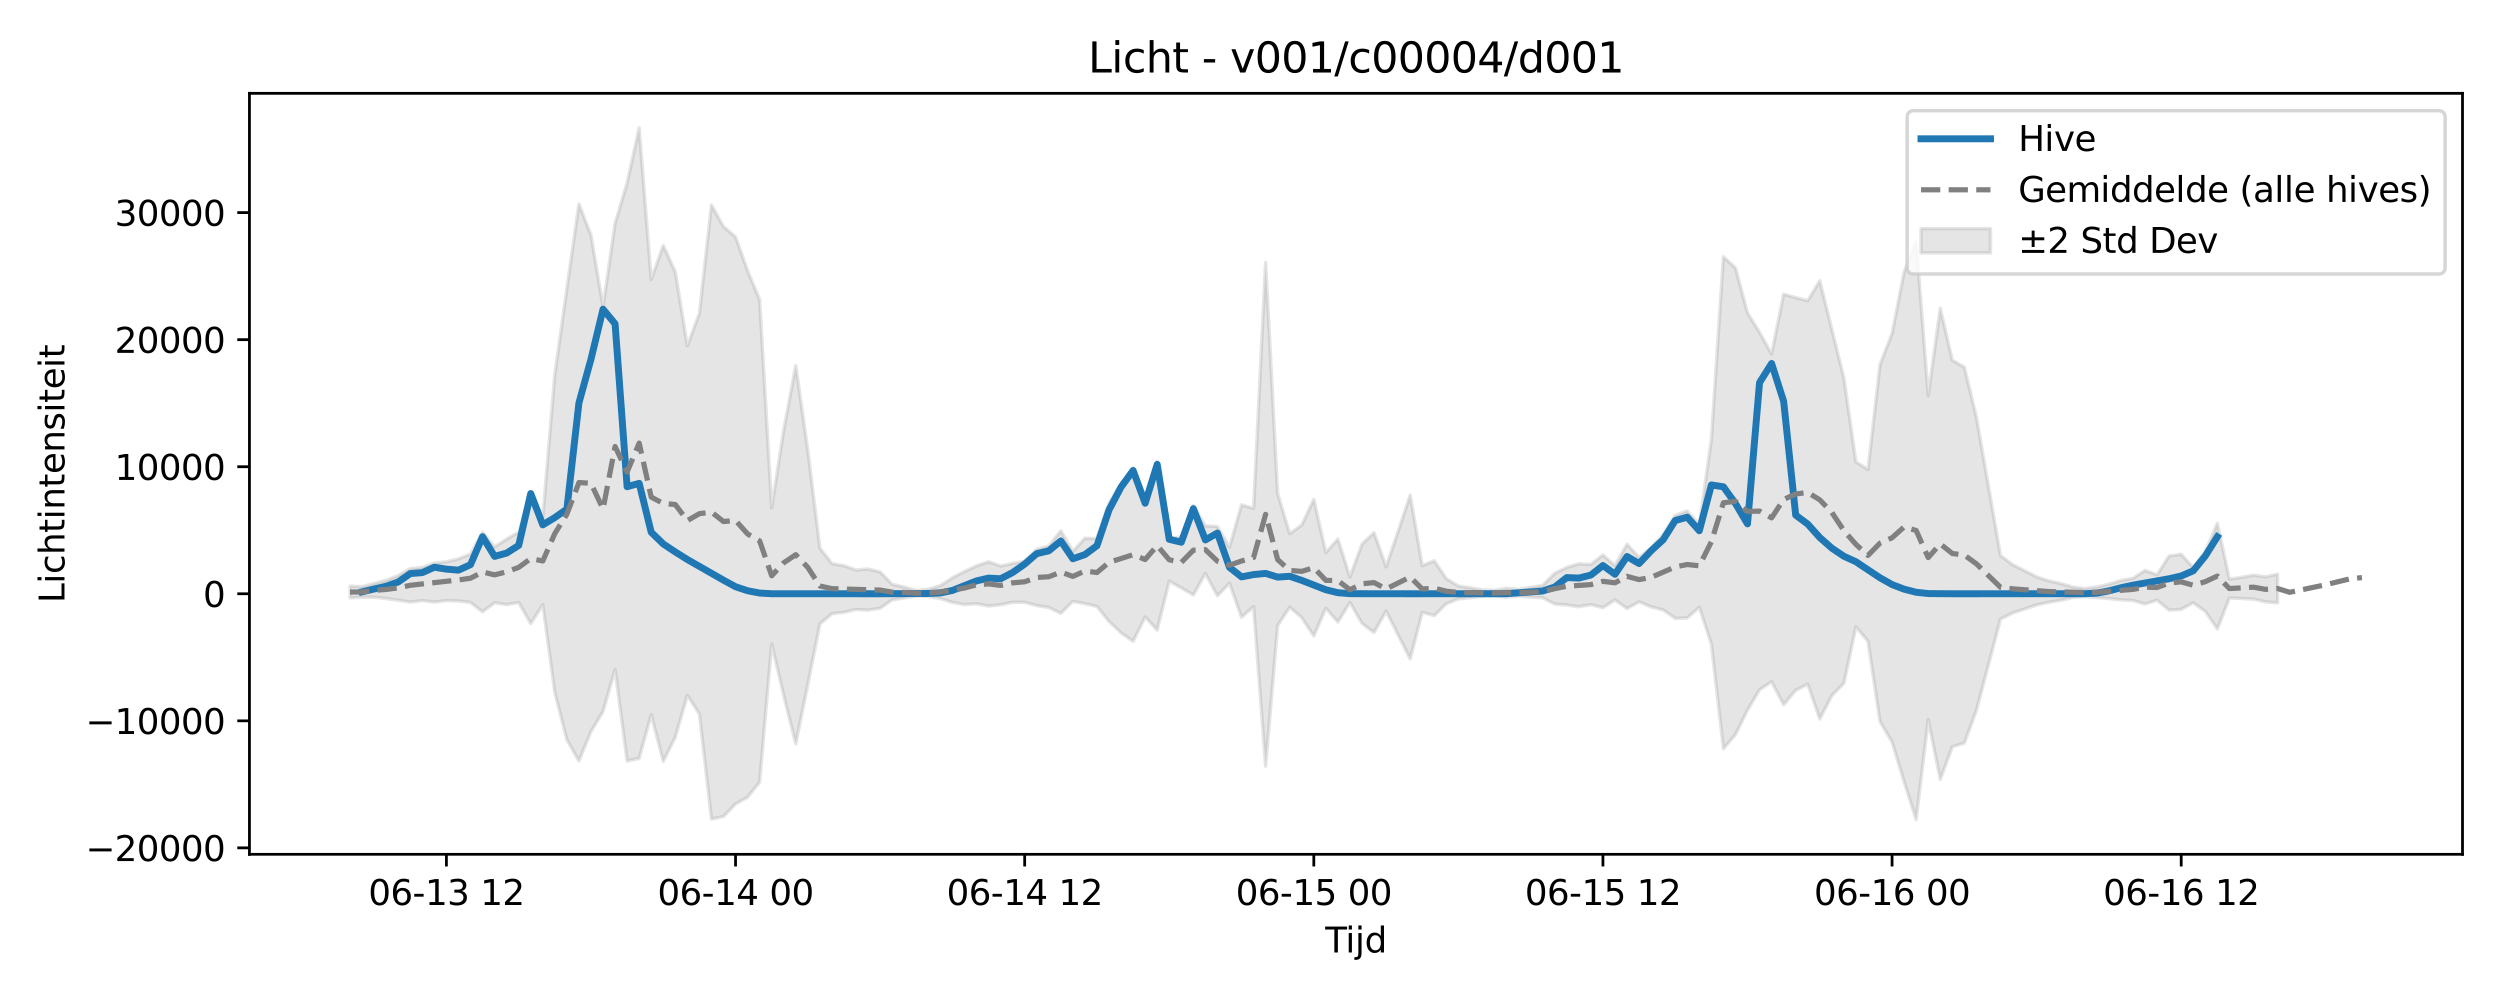 <?xml version="1.0" encoding="utf-8" standalone="no"?>
<!DOCTYPE svg PUBLIC "-//W3C//DTD SVG 1.1//EN"
  "http://www.w3.org/Graphics/SVG/1.1/DTD/svg11.dtd">
<svg xmlns:xlink="http://www.w3.org/1999/xlink" width="720pt" height="288pt" viewBox="0 0 720 288" xmlns="http://www.w3.org/2000/svg" version="1.1">
 <defs>
  <style type="text/css">*{stroke-linejoin: round; stroke-linecap: butt}</style>
 </defs>
 <g id="figure_1">
  <g id="patch_1">
   <path d="M 0 288 
L 720 288 
L 720 0 
L 0 0 
z
" style="fill: #ffffff"/>
  </g>
  <g id="axes_1">
   <g id="patch_2">
    <path d="M 71.84 246.04 
L 709.2 246.04 
L 709.2 26.88 
L 71.84 26.88 
z
" style="fill: #ffffff"/>
   </g>
   <g id="FillBetweenPolyCollection_1">
    <defs>
     <path id="m5f0bbe1b9e" d="M 100.811 -119.184 
L 100.811 -115.795 
L 104.28 -116.001 
L 107.75 -116.004 
L 111.22 -115.608 
L 114.689 -115.15 
L 118.159 -114.607 
L 121.628 -115.034 
L 125.098 -114.586 
L 128.567 -115.025 
L 132.037 -114.914 
L 135.507 -114.485 
L 138.976 -111.802 
L 142.446 -114.393 
L 145.915 -113.871 
L 149.385 -114.471 
L 152.854 -108.402 
L 156.324 -113.844 
L 159.794 -88.526 
L 163.263 -74.927 
L 166.733 -68.831 
L 170.202 -77.322 
L 173.672 -83.095 
L 177.141 -95.159 
L 180.611 -68.815 
L 184.081 -69.615 
L 187.55 -82.157 
L 191.02 -68.717 
L 194.489 -75.696 
L 197.959 -87.739 
L 201.428 -82.357 
L 204.898 -52.114 
L 208.368 -52.85 
L 211.837 -56.476 
L 215.307 -58.406 
L 218.776 -62.764 
L 222.246 -102.553 
L 225.715 -87.657 
L 229.185 -73.811 
L 232.655 -90.868 
L 236.124 -108.293 
L 239.594 -111.249 
L 243.063 -111.657 
L 246.533 -112.465 
L 250.002 -112.277 
L 253.472 -112.837 
L 256.942 -115.204 
L 260.411 -115.826 
L 263.881 -116.408 
L 267.35 -116.193 
L 270.82 -115.619 
L 274.289 -114.51 
L 277.759 -113.882 
L 281.229 -114.115 
L 284.698 -113.449 
L 288.168 -113.812 
L 291.637 -114.546 
L 295.107 -114.527 
L 298.576 -113.594 
L 302.046 -113.034 
L 305.516 -111.357 
L 308.985 -114.795 
L 312.455 -114.133 
L 315.924 -113.36 
L 319.394 -109.018 
L 322.863 -105.74 
L 326.333 -103.287 
L 329.803 -110.305 
L 333.272 -106.567 
L 336.742 -120.597 
L 340.211 -118.691 
L 343.681 -116.632 
L 347.15 -122.823 
L 350.62 -116.417 
L 354.09 -120.019 
L 357.559 -110.26 
L 361.029 -113.27 
L 364.498 -67.323 
L 367.968 -107.828 
L 371.437 -113.127 
L 374.907 -110.115 
L 378.377 -104.866 
L 381.846 -112.834 
L 385.316 -108.847 
L 388.785 -114.494 
L 392.255 -108.473 
L 395.724 -105.835 
L 399.194 -112.025 
L 402.663 -105.126 
L 406.133 -98.221 
L 409.603 -111.646 
L 413.072 -110.712 
L 416.542 -114.119 
L 420.011 -115.518 
L 423.481 -115.862 
L 426.95 -116.3 
L 430.42 -116.429 
L 433.89 -116.037 
L 437.359 -116.308 
L 440.829 -116.024 
L 444.298 -115.837 
L 447.768 -114.032 
L 451.237 -113.764 
L 454.707 -113.264 
L 458.177 -113.837 
L 461.646 -112.989 
L 465.116 -115.201 
L 468.585 -112.732 
L 472.055 -114.671 
L 475.524 -113.214 
L 478.994 -112.343 
L 482.464 -109.905 
L 485.933 -110.032 
L 489.403 -113.126 
L 492.872 -102.522 
L 496.342 -72.358 
L 499.811 -76.423 
L 503.281 -83.498 
L 506.751 -89.34 
L 510.22 -91.664 
L 513.69 -85.027 
L 517.159 -89.199 
L 520.629 -90.948 
L 524.098 -80.945 
L 527.568 -87.661 
L 531.038 -91.208 
L 534.507 -107.455 
L 537.977 -103.319 
L 541.446 -80.175 
L 544.916 -74.315 
L 548.385 -62.859 
L 551.855 -51.922 
L 555.325 -80.749 
L 558.794 -63.518 
L 562.264 -72.924 
L 565.733 -73.999 
L 569.203 -83.41 
L 572.672 -96.496 
L 576.142 -109.714 
L 579.612 -111.455 
L 583.081 -112.597 
L 586.551 -113.771 
L 590.02 -114.54 
L 593.49 -115.107 
L 596.959 -115.913 
L 600.429 -116.215 
L 603.899 -115.895 
L 607.368 -115.613 
L 610.838 -115.234 
L 614.307 -115.066 
L 617.777 -114.043 
L 621.246 -115.153 
L 624.716 -112.277 
L 628.186 -112.506 
L 631.655 -114.403 
L 635.125 -111.913 
L 638.594 -106.878 
L 642.064 -115.772 
L 645.533 -115.632 
L 649.003 -115.441 
L 652.473 -114.674 
L 655.942 -114.369 
L 655.942 -122.65 
L 655.942 -122.65 
L 652.473 -121.855 
L 649.003 -122.344 
L 645.533 -121.705 
L 642.064 -121.222 
L 638.594 -137.302 
L 635.125 -129.059 
L 631.655 -124.498 
L 628.186 -128.343 
L 624.716 -127.905 
L 621.246 -122.465 
L 617.777 -123.728 
L 614.307 -121.456 
L 610.838 -120.814 
L 607.368 -119.737 
L 603.899 -118.935 
L 600.429 -118.5 
L 596.959 -118.939 
L 593.49 -119.95 
L 590.02 -120.715 
L 586.551 -121.87 
L 583.081 -123.647 
L 579.612 -125.374 
L 576.142 -128.009 
L 572.672 -148.009 
L 569.203 -167.841 
L 565.733 -182.27 
L 562.264 -184.25 
L 558.794 -199.224 
L 555.325 -174.085 
L 551.855 -218.525 
L 548.385 -209.624 
L 544.916 -191.938 
L 541.446 -182.992 
L 537.977 -152.771 
L 534.507 -154.982 
L 531.038 -179.134 
L 527.568 -193.163 
L 524.098 -207.154 
L 520.629 -201.388 
L 517.159 -202.279 
L 513.69 -203.268 
L 510.22 -186.039 
L 506.751 -192.27 
L 503.281 -197.89 
L 499.811 -210.835 
L 496.342 -214.059 
L 492.872 -161.422 
L 489.403 -136.971 
L 485.933 -140.811 
L 482.464 -139.556 
L 478.994 -134.033 
L 475.524 -130.223 
L 472.055 -127.481 
L 468.585 -131.285 
L 465.116 -125.094 
L 461.646 -128.168 
L 458.177 -125.429 
L 454.707 -125.637 
L 451.237 -124.562 
L 447.768 -122.905 
L 444.298 -119.403 
L 440.829 -118.825 
L 437.359 -118.254 
L 433.89 -118.574 
L 430.42 -118.008 
L 426.95 -118.11 
L 423.481 -118.717 
L 420.011 -119.227 
L 416.542 -121.343 
L 413.072 -126.498 
L 409.603 -125.085 
L 406.133 -145.397 
L 402.663 -134.981 
L 399.194 -124.755 
L 395.724 -134.585 
L 392.255 -131.283 
L 388.785 -121.802 
L 385.316 -132.756 
L 381.846 -128.858 
L 378.377 -144.171 
L 374.907 -136.782 
L 371.437 -134.305 
L 367.968 -145.815 
L 364.498 -212.404 
L 361.029 -141.585 
L 357.559 -142.604 
L 354.09 -130.409 
L 350.62 -136.338 
L 347.15 -136.565 
L 343.681 -142.457 
L 340.211 -133.342 
L 336.742 -132.97 
L 333.272 -155.178 
L 329.803 -143.417 
L 326.333 -153.21 
L 322.863 -148.602 
L 319.394 -143.059 
L 315.924 -132.862 
L 312.455 -132.995 
L 308.985 -129.194 
L 305.516 -135.124 
L 302.046 -130.746 
L 298.576 -129.803 
L 295.107 -126.371 
L 291.637 -125.733 
L 288.168 -124.98 
L 284.698 -126.221 
L 281.229 -125.012 
L 277.759 -123.407 
L 274.289 -121.597 
L 270.82 -119.325 
L 267.35 -118.283 
L 263.881 -117.918 
L 260.411 -118.929 
L 256.942 -119.719 
L 253.472 -123.284 
L 250.002 -124.131 
L 246.533 -123.845 
L 243.063 -125.068 
L 239.594 -125.685 
L 236.124 -130.17 
L 232.655 -158.275 
L 229.185 -182.695 
L 225.715 -164.187 
L 222.246 -141.786 
L 218.776 -201.685 
L 215.307 -210.047 
L 211.837 -219.761 
L 208.368 -222.739 
L 204.898 -228.947 
L 201.428 -197.763 
L 197.959 -188.39 
L 194.489 -209.694 
L 191.02 -217.291 
L 187.55 -207.518 
L 184.081 -251.158 
L 180.611 -235.33 
L 177.141 -223.653 
L 173.672 -199.673 
L 170.202 -220.295 
L 166.733 -229.239 
L 163.263 -204.941 
L 159.794 -180.18 
L 156.324 -139.042 
L 152.854 -145.845 
L 149.385 -134.733 
L 145.915 -132.755 
L 142.446 -130.493 
L 138.976 -134.732 
L 135.507 -128.459 
L 132.037 -127.032 
L 128.567 -126.207 
L 125.098 -125.833 
L 121.628 -124.583 
L 118.159 -124.26 
L 114.689 -122.249 
L 111.22 -120.879 
L 107.75 -119.949 
L 104.28 -119.041 
L 100.811 -119.184 
z
" style="stroke: #808080; stroke-opacity: 0.2"/>
    </defs>
    <g clip-path="url(#p6627b83010)">
     <use xlink:href="#m5f0bbe1b9e" x="0" y="288" style="fill: #808080; fill-opacity: 0.2; stroke: #808080; stroke-opacity: 0.2"/>
    </g>
   </g>
   <g id="matplotlib.axis_1">
    <g id="xtick_1">
     <g id="line2d_1">
      <defs>
       <path id="m05ab49f7f0" d="M 0 0 
L 0 3.5 
" style="stroke: #000000; stroke-width: 0.8"/>
      </defs>
      <g>
       <use xlink:href="#m05ab49f7f0" x="128.567" y="246.04" style="stroke: #000000; stroke-width: 0.8"/>
      </g>
     </g>
     <g id="text_1">
      <!-- 06-13 12 -->
      <g transform="translate(106.087 260.638) scale(0.1 -0.1)">
       <defs>
        <path id="DejaVuSans-30" d="M 2034 4250 
Q 1547 4250 1301 3770 
Q 1056 3291 1056 2328 
Q 1056 1369 1301 889 
Q 1547 409 2034 409 
Q 2525 409 2770 889 
Q 3016 1369 3016 2328 
Q 3016 3291 2770 3770 
Q 2525 4250 2034 4250 
z
M 2034 4750 
Q 2819 4750 3233 4129 
Q 3647 3509 3647 2328 
Q 3647 1150 3233 529 
Q 2819 -91 2034 -91 
Q 1250 -91 836 529 
Q 422 1150 422 2328 
Q 422 3509 836 4129 
Q 1250 4750 2034 4750 
z
" transform="scale(0.016)"/>
        <path id="DejaVuSans-36" d="M 2113 2584 
Q 1688 2584 1439 2293 
Q 1191 2003 1191 1497 
Q 1191 994 1439 701 
Q 1688 409 2113 409 
Q 2538 409 2786 701 
Q 3034 994 3034 1497 
Q 3034 2003 2786 2293 
Q 2538 2584 2113 2584 
z
M 3366 4563 
L 3366 3988 
Q 3128 4100 2886 4159 
Q 2644 4219 2406 4219 
Q 1781 4219 1451 3797 
Q 1122 3375 1075 2522 
Q 1259 2794 1537 2939 
Q 1816 3084 2150 3084 
Q 2853 3084 3261 2657 
Q 3669 2231 3669 1497 
Q 3669 778 3244 343 
Q 2819 -91 2113 -91 
Q 1303 -91 875 529 
Q 447 1150 447 2328 
Q 447 3434 972 4092 
Q 1497 4750 2381 4750 
Q 2619 4750 2861 4703 
Q 3103 4656 3366 4563 
z
" transform="scale(0.016)"/>
        <path id="DejaVuSans-2d" d="M 313 2009 
L 1997 2009 
L 1997 1497 
L 313 1497 
L 313 2009 
z
" transform="scale(0.016)"/>
        <path id="DejaVuSans-31" d="M 794 531 
L 1825 531 
L 1825 4091 
L 703 3866 
L 703 4441 
L 1819 4666 
L 2450 4666 
L 2450 531 
L 3481 531 
L 3481 0 
L 794 0 
L 794 531 
z
" transform="scale(0.016)"/>
        <path id="DejaVuSans-33" d="M 2597 2516 
Q 3050 2419 3304 2112 
Q 3559 1806 3559 1356 
Q 3559 666 3084 287 
Q 2609 -91 1734 -91 
Q 1441 -91 1130 -33 
Q 819 25 488 141 
L 488 750 
Q 750 597 1062 519 
Q 1375 441 1716 441 
Q 2309 441 2620 675 
Q 2931 909 2931 1356 
Q 2931 1769 2642 2001 
Q 2353 2234 1838 2234 
L 1294 2234 
L 1294 2753 
L 1863 2753 
Q 2328 2753 2575 2939 
Q 2822 3125 2822 3475 
Q 2822 3834 2567 4026 
Q 2313 4219 1838 4219 
Q 1578 4219 1281 4162 
Q 984 4106 628 3988 
L 628 4550 
Q 988 4650 1302 4700 
Q 1616 4750 1894 4750 
Q 2613 4750 3031 4423 
Q 3450 4097 3450 3541 
Q 3450 3153 3228 2886 
Q 3006 2619 2597 2516 
z
" transform="scale(0.016)"/>
        <path id="DejaVuSans-20" transform="scale(0.016)"/>
        <path id="DejaVuSans-32" d="M 1228 531 
L 3431 531 
L 3431 0 
L 469 0 
L 469 531 
Q 828 903 1448 1529 
Q 2069 2156 2228 2338 
Q 2531 2678 2651 2914 
Q 2772 3150 2772 3378 
Q 2772 3750 2511 3984 
Q 2250 4219 1831 4219 
Q 1534 4219 1204 4116 
Q 875 4013 500 3803 
L 500 4441 
Q 881 4594 1212 4672 
Q 1544 4750 1819 4750 
Q 2544 4750 2975 4387 
Q 3406 4025 3406 3419 
Q 3406 3131 3298 2873 
Q 3191 2616 2906 2266 
Q 2828 2175 2409 1742 
Q 1991 1309 1228 531 
z
" transform="scale(0.016)"/>
       </defs>
       <use xlink:href="#DejaVuSans-30"/>
       <use xlink:href="#DejaVuSans-36" transform="translate(63.623 0)"/>
       <use xlink:href="#DejaVuSans-2d" transform="translate(127.246 0)"/>
       <use xlink:href="#DejaVuSans-31" transform="translate(163.33 0)"/>
       <use xlink:href="#DejaVuSans-33" transform="translate(226.953 0)"/>
       <use xlink:href="#DejaVuSans-20" transform="translate(290.576 0)"/>
       <use xlink:href="#DejaVuSans-31" transform="translate(322.363 0)"/>
       <use xlink:href="#DejaVuSans-32" transform="translate(385.986 0)"/>
      </g>
     </g>
    </g>
    <g id="xtick_2">
     <g id="line2d_2">
      <g>
       <use xlink:href="#m05ab49f7f0" x="211.837" y="246.04" style="stroke: #000000; stroke-width: 0.8"/>
      </g>
     </g>
     <g id="text_2">
      <!-- 06-14 00 -->
      <g transform="translate(189.357 260.638) scale(0.1 -0.1)">
       <defs>
        <path id="DejaVuSans-34" d="M 2419 4116 
L 825 1625 
L 2419 1625 
L 2419 4116 
z
M 2253 4666 
L 3047 4666 
L 3047 1625 
L 3713 1625 
L 3713 1100 
L 3047 1100 
L 3047 0 
L 2419 0 
L 2419 1100 
L 313 1100 
L 313 1709 
L 2253 4666 
z
" transform="scale(0.016)"/>
       </defs>
       <use xlink:href="#DejaVuSans-30"/>
       <use xlink:href="#DejaVuSans-36" transform="translate(63.623 0)"/>
       <use xlink:href="#DejaVuSans-2d" transform="translate(127.246 0)"/>
       <use xlink:href="#DejaVuSans-31" transform="translate(163.33 0)"/>
       <use xlink:href="#DejaVuSans-34" transform="translate(226.953 0)"/>
       <use xlink:href="#DejaVuSans-20" transform="translate(290.576 0)"/>
       <use xlink:href="#DejaVuSans-30" transform="translate(322.363 0)"/>
       <use xlink:href="#DejaVuSans-30" transform="translate(385.986 0)"/>
      </g>
     </g>
    </g>
    <g id="xtick_3">
     <g id="line2d_3">
      <g>
       <use xlink:href="#m05ab49f7f0" x="295.107" y="246.04" style="stroke: #000000; stroke-width: 0.8"/>
      </g>
     </g>
     <g id="text_3">
      <!-- 06-14 12 -->
      <g transform="translate(272.626 260.638) scale(0.1 -0.1)">
       <use xlink:href="#DejaVuSans-30"/>
       <use xlink:href="#DejaVuSans-36" transform="translate(63.623 0)"/>
       <use xlink:href="#DejaVuSans-2d" transform="translate(127.246 0)"/>
       <use xlink:href="#DejaVuSans-31" transform="translate(163.33 0)"/>
       <use xlink:href="#DejaVuSans-34" transform="translate(226.953 0)"/>
       <use xlink:href="#DejaVuSans-20" transform="translate(290.576 0)"/>
       <use xlink:href="#DejaVuSans-31" transform="translate(322.363 0)"/>
       <use xlink:href="#DejaVuSans-32" transform="translate(385.986 0)"/>
      </g>
     </g>
    </g>
    <g id="xtick_4">
     <g id="line2d_4">
      <g>
       <use xlink:href="#m05ab49f7f0" x="378.377" y="246.04" style="stroke: #000000; stroke-width: 0.8"/>
      </g>
     </g>
     <g id="text_4">
      <!-- 06-15 00 -->
      <g transform="translate(355.896 260.638) scale(0.1 -0.1)">
       <defs>
        <path id="DejaVuSans-35" d="M 691 4666 
L 3169 4666 
L 3169 4134 
L 1269 4134 
L 1269 2991 
Q 1406 3038 1543 3061 
Q 1681 3084 1819 3084 
Q 2600 3084 3056 2656 
Q 3513 2228 3513 1497 
Q 3513 744 3044 326 
Q 2575 -91 1722 -91 
Q 1428 -91 1123 -41 
Q 819 9 494 109 
L 494 744 
Q 775 591 1075 516 
Q 1375 441 1709 441 
Q 2250 441 2565 725 
Q 2881 1009 2881 1497 
Q 2881 1984 2565 2268 
Q 2250 2553 1709 2553 
Q 1456 2553 1204 2497 
Q 953 2441 691 2322 
L 691 4666 
z
" transform="scale(0.016)"/>
       </defs>
       <use xlink:href="#DejaVuSans-30"/>
       <use xlink:href="#DejaVuSans-36" transform="translate(63.623 0)"/>
       <use xlink:href="#DejaVuSans-2d" transform="translate(127.246 0)"/>
       <use xlink:href="#DejaVuSans-31" transform="translate(163.33 0)"/>
       <use xlink:href="#DejaVuSans-35" transform="translate(226.953 0)"/>
       <use xlink:href="#DejaVuSans-20" transform="translate(290.576 0)"/>
       <use xlink:href="#DejaVuSans-30" transform="translate(322.363 0)"/>
       <use xlink:href="#DejaVuSans-30" transform="translate(385.986 0)"/>
      </g>
     </g>
    </g>
    <g id="xtick_5">
     <g id="line2d_5">
      <g>
       <use xlink:href="#m05ab49f7f0" x="461.646" y="246.04" style="stroke: #000000; stroke-width: 0.8"/>
      </g>
     </g>
     <g id="text_5">
      <!-- 06-15 12 -->
      <g transform="translate(439.166 260.638) scale(0.1 -0.1)">
       <use xlink:href="#DejaVuSans-30"/>
       <use xlink:href="#DejaVuSans-36" transform="translate(63.623 0)"/>
       <use xlink:href="#DejaVuSans-2d" transform="translate(127.246 0)"/>
       <use xlink:href="#DejaVuSans-31" transform="translate(163.33 0)"/>
       <use xlink:href="#DejaVuSans-35" transform="translate(226.953 0)"/>
       <use xlink:href="#DejaVuSans-20" transform="translate(290.576 0)"/>
       <use xlink:href="#DejaVuSans-31" transform="translate(322.363 0)"/>
       <use xlink:href="#DejaVuSans-32" transform="translate(385.986 0)"/>
      </g>
     </g>
    </g>
    <g id="xtick_6">
     <g id="line2d_6">
      <g>
       <use xlink:href="#m05ab49f7f0" x="544.916" y="246.04" style="stroke: #000000; stroke-width: 0.8"/>
      </g>
     </g>
     <g id="text_6">
      <!-- 06-16 00 -->
      <g transform="translate(522.435 260.638) scale(0.1 -0.1)">
       <use xlink:href="#DejaVuSans-30"/>
       <use xlink:href="#DejaVuSans-36" transform="translate(63.623 0)"/>
       <use xlink:href="#DejaVuSans-2d" transform="translate(127.246 0)"/>
       <use xlink:href="#DejaVuSans-31" transform="translate(163.33 0)"/>
       <use xlink:href="#DejaVuSans-36" transform="translate(226.953 0)"/>
       <use xlink:href="#DejaVuSans-20" transform="translate(290.576 0)"/>
       <use xlink:href="#DejaVuSans-30" transform="translate(322.363 0)"/>
       <use xlink:href="#DejaVuSans-30" transform="translate(385.986 0)"/>
      </g>
     </g>
    </g>
    <g id="xtick_7">
     <g id="line2d_7">
      <g>
       <use xlink:href="#m05ab49f7f0" x="628.186" y="246.04" style="stroke: #000000; stroke-width: 0.8"/>
      </g>
     </g>
     <g id="text_7">
      <!-- 06-16 12 -->
      <g transform="translate(605.705 260.638) scale(0.1 -0.1)">
       <use xlink:href="#DejaVuSans-30"/>
       <use xlink:href="#DejaVuSans-36" transform="translate(63.623 0)"/>
       <use xlink:href="#DejaVuSans-2d" transform="translate(127.246 0)"/>
       <use xlink:href="#DejaVuSans-31" transform="translate(163.33 0)"/>
       <use xlink:href="#DejaVuSans-36" transform="translate(226.953 0)"/>
       <use xlink:href="#DejaVuSans-20" transform="translate(290.576 0)"/>
       <use xlink:href="#DejaVuSans-31" transform="translate(322.363 0)"/>
       <use xlink:href="#DejaVuSans-32" transform="translate(385.986 0)"/>
      </g>
     </g>
    </g>
    <g id="text_8">
     <!-- Tijd -->
     <g transform="translate(381.67 274.317) scale(0.1 -0.1)">
      <defs>
       <path id="DejaVuSans-54" d="M -19 4666 
L 3928 4666 
L 3928 4134 
L 2272 4134 
L 2272 0 
L 1638 0 
L 1638 4134 
L -19 4134 
L -19 4666 
z
" transform="scale(0.016)"/>
       <path id="DejaVuSans-69" d="M 603 3500 
L 1178 3500 
L 1178 0 
L 603 0 
L 603 3500 
z
M 603 4863 
L 1178 4863 
L 1178 4134 
L 603 4134 
L 603 4863 
z
" transform="scale(0.016)"/>
       <path id="DejaVuSans-6a" d="M 603 3500 
L 1178 3500 
L 1178 -63 
Q 1178 -731 923 -1031 
Q 669 -1331 103 -1331 
L -116 -1331 
L -116 -844 
L 38 -844 
Q 366 -844 484 -692 
Q 603 -541 603 -63 
L 603 3500 
z
M 603 4863 
L 1178 4863 
L 1178 4134 
L 603 4134 
L 603 4863 
z
" transform="scale(0.016)"/>
       <path id="DejaVuSans-64" d="M 2906 2969 
L 2906 4863 
L 3481 4863 
L 3481 0 
L 2906 0 
L 2906 525 
Q 2725 213 2448 61 
Q 2172 -91 1784 -91 
Q 1150 -91 751 415 
Q 353 922 353 1747 
Q 353 2572 751 3078 
Q 1150 3584 1784 3584 
Q 2172 3584 2448 3432 
Q 2725 3281 2906 2969 
z
M 947 1747 
Q 947 1113 1208 752 
Q 1469 391 1925 391 
Q 2381 391 2643 752 
Q 2906 1113 2906 1747 
Q 2906 2381 2643 2742 
Q 2381 3103 1925 3103 
Q 1469 3103 1208 2742 
Q 947 2381 947 1747 
z
" transform="scale(0.016)"/>
      </defs>
      <use xlink:href="#DejaVuSans-54"/>
      <use xlink:href="#DejaVuSans-69" transform="translate(57.959 0)"/>
      <use xlink:href="#DejaVuSans-6a" transform="translate(85.742 0)"/>
      <use xlink:href="#DejaVuSans-64" transform="translate(113.525 0)"/>
     </g>
    </g>
   </g>
   <g id="matplotlib.axis_2">
    <g id="ytick_1">
     <g id="line2d_8">
      <defs>
       <path id="mfb882f508e" d="M 0 0 
L -3.5 0 
" style="stroke: #000000; stroke-width: 0.8"/>
      </defs>
      <g>
       <use xlink:href="#mfb882f508e" x="71.84" y="244.191" style="stroke: #000000; stroke-width: 0.8"/>
      </g>
     </g>
     <g id="text_9">
      <!-- −20000 -->
      <g transform="translate(24.648 247.991) scale(0.1 -0.1)">
       <defs>
        <path id="DejaVuSans-2212" d="M 678 2272 
L 4684 2272 
L 4684 1741 
L 678 1741 
L 678 2272 
z
" transform="scale(0.016)"/>
       </defs>
       <use xlink:href="#DejaVuSans-2212"/>
       <use xlink:href="#DejaVuSans-32" transform="translate(83.789 0)"/>
       <use xlink:href="#DejaVuSans-30" transform="translate(147.412 0)"/>
       <use xlink:href="#DejaVuSans-30" transform="translate(211.035 0)"/>
       <use xlink:href="#DejaVuSans-30" transform="translate(274.658 0)"/>
       <use xlink:href="#DejaVuSans-30" transform="translate(338.281 0)"/>
      </g>
     </g>
    </g>
    <g id="ytick_2">
     <g id="line2d_9">
      <g>
       <use xlink:href="#mfb882f508e" x="71.84" y="207.599" style="stroke: #000000; stroke-width: 0.8"/>
      </g>
     </g>
     <g id="text_10">
      <!-- −10000 -->
      <g transform="translate(24.648 211.398) scale(0.1 -0.1)">
       <use xlink:href="#DejaVuSans-2212"/>
       <use xlink:href="#DejaVuSans-31" transform="translate(83.789 0)"/>
       <use xlink:href="#DejaVuSans-30" transform="translate(147.412 0)"/>
       <use xlink:href="#DejaVuSans-30" transform="translate(211.035 0)"/>
       <use xlink:href="#DejaVuSans-30" transform="translate(274.658 0)"/>
       <use xlink:href="#DejaVuSans-30" transform="translate(338.281 0)"/>
      </g>
     </g>
    </g>
    <g id="ytick_3">
     <g id="line2d_10">
      <g>
       <use xlink:href="#mfb882f508e" x="71.84" y="171.006" style="stroke: #000000; stroke-width: 0.8"/>
      </g>
     </g>
     <g id="text_11">
      <!-- 0 -->
      <g transform="translate(58.477 174.805) scale(0.1 -0.1)">
       <use xlink:href="#DejaVuSans-30"/>
      </g>
     </g>
    </g>
    <g id="ytick_4">
     <g id="line2d_11">
      <g>
       <use xlink:href="#mfb882f508e" x="71.84" y="134.413" style="stroke: #000000; stroke-width: 0.8"/>
      </g>
     </g>
     <g id="text_12">
      <!-- 10000 -->
      <g transform="translate(33.028 138.213) scale(0.1 -0.1)">
       <use xlink:href="#DejaVuSans-31"/>
       <use xlink:href="#DejaVuSans-30" transform="translate(63.623 0)"/>
       <use xlink:href="#DejaVuSans-30" transform="translate(127.246 0)"/>
       <use xlink:href="#DejaVuSans-30" transform="translate(190.869 0)"/>
       <use xlink:href="#DejaVuSans-30" transform="translate(254.492 0)"/>
      </g>
     </g>
    </g>
    <g id="ytick_5">
     <g id="line2d_12">
      <g>
       <use xlink:href="#mfb882f508e" x="71.84" y="97.821" style="stroke: #000000; stroke-width: 0.8"/>
      </g>
     </g>
     <g id="text_13">
      <!-- 20000 -->
      <g transform="translate(33.028 101.62) scale(0.1 -0.1)">
       <use xlink:href="#DejaVuSans-32"/>
       <use xlink:href="#DejaVuSans-30" transform="translate(63.623 0)"/>
       <use xlink:href="#DejaVuSans-30" transform="translate(127.246 0)"/>
       <use xlink:href="#DejaVuSans-30" transform="translate(190.869 0)"/>
       <use xlink:href="#DejaVuSans-30" transform="translate(254.492 0)"/>
      </g>
     </g>
    </g>
    <g id="ytick_6">
     <g id="line2d_13">
      <g>
       <use xlink:href="#mfb882f508e" x="71.84" y="61.228" style="stroke: #000000; stroke-width: 0.8"/>
      </g>
     </g>
     <g id="text_14">
      <!-- 30000 -->
      <g transform="translate(33.028 65.027) scale(0.1 -0.1)">
       <use xlink:href="#DejaVuSans-33"/>
       <use xlink:href="#DejaVuSans-30" transform="translate(63.623 0)"/>
       <use xlink:href="#DejaVuSans-30" transform="translate(127.246 0)"/>
       <use xlink:href="#DejaVuSans-30" transform="translate(190.869 0)"/>
       <use xlink:href="#DejaVuSans-30" transform="translate(254.492 0)"/>
      </g>
     </g>
    </g>
    <g id="text_15">
     <!-- Lichtintensiteit -->
     <g transform="translate(18.568 173.656) rotate(-90) scale(0.1 -0.1)">
      <defs>
       <path id="DejaVuSans-4c" d="M 628 4666 
L 1259 4666 
L 1259 531 
L 3531 531 
L 3531 0 
L 628 0 
L 628 4666 
z
" transform="scale(0.016)"/>
       <path id="DejaVuSans-63" d="M 3122 3366 
L 3122 2828 
Q 2878 2963 2633 3030 
Q 2388 3097 2138 3097 
Q 1578 3097 1268 2742 
Q 959 2388 959 1747 
Q 959 1106 1268 751 
Q 1578 397 2138 397 
Q 2388 397 2633 464 
Q 2878 531 3122 666 
L 3122 134 
Q 2881 22 2623 -34 
Q 2366 -91 2075 -91 
Q 1284 -91 818 406 
Q 353 903 353 1747 
Q 353 2603 823 3093 
Q 1294 3584 2113 3584 
Q 2378 3584 2631 3529 
Q 2884 3475 3122 3366 
z
" transform="scale(0.016)"/>
       <path id="DejaVuSans-68" d="M 3513 2113 
L 3513 0 
L 2938 0 
L 2938 2094 
Q 2938 2591 2744 2837 
Q 2550 3084 2163 3084 
Q 1697 3084 1428 2787 
Q 1159 2491 1159 1978 
L 1159 0 
L 581 0 
L 581 4863 
L 1159 4863 
L 1159 2956 
Q 1366 3272 1645 3428 
Q 1925 3584 2291 3584 
Q 2894 3584 3203 3211 
Q 3513 2838 3513 2113 
z
" transform="scale(0.016)"/>
       <path id="DejaVuSans-74" d="M 1172 4494 
L 1172 3500 
L 2356 3500 
L 2356 3053 
L 1172 3053 
L 1172 1153 
Q 1172 725 1289 603 
Q 1406 481 1766 481 
L 2356 481 
L 2356 0 
L 1766 0 
Q 1100 0 847 248 
Q 594 497 594 1153 
L 594 3053 
L 172 3053 
L 172 3500 
L 594 3500 
L 594 4494 
L 1172 4494 
z
" transform="scale(0.016)"/>
       <path id="DejaVuSans-6e" d="M 3513 2113 
L 3513 0 
L 2938 0 
L 2938 2094 
Q 2938 2591 2744 2837 
Q 2550 3084 2163 3084 
Q 1697 3084 1428 2787 
Q 1159 2491 1159 1978 
L 1159 0 
L 581 0 
L 581 3500 
L 1159 3500 
L 1159 2956 
Q 1366 3272 1645 3428 
Q 1925 3584 2291 3584 
Q 2894 3584 3203 3211 
Q 3513 2838 3513 2113 
z
" transform="scale(0.016)"/>
       <path id="DejaVuSans-65" d="M 3597 1894 
L 3597 1613 
L 953 1613 
Q 991 1019 1311 708 
Q 1631 397 2203 397 
Q 2534 397 2845 478 
Q 3156 559 3463 722 
L 3463 178 
Q 3153 47 2828 -22 
Q 2503 -91 2169 -91 
Q 1331 -91 842 396 
Q 353 884 353 1716 
Q 353 2575 817 3079 
Q 1281 3584 2069 3584 
Q 2775 3584 3186 3129 
Q 3597 2675 3597 1894 
z
M 3022 2063 
Q 3016 2534 2758 2815 
Q 2500 3097 2075 3097 
Q 1594 3097 1305 2825 
Q 1016 2553 972 2059 
L 3022 2063 
z
" transform="scale(0.016)"/>
       <path id="DejaVuSans-73" d="M 2834 3397 
L 2834 2853 
Q 2591 2978 2328 3040 
Q 2066 3103 1784 3103 
Q 1356 3103 1142 2972 
Q 928 2841 928 2578 
Q 928 2378 1081 2264 
Q 1234 2150 1697 2047 
L 1894 2003 
Q 2506 1872 2764 1633 
Q 3022 1394 3022 966 
Q 3022 478 2636 193 
Q 2250 -91 1575 -91 
Q 1294 -91 989 -36 
Q 684 19 347 128 
L 347 722 
Q 666 556 975 473 
Q 1284 391 1588 391 
Q 1994 391 2212 530 
Q 2431 669 2431 922 
Q 2431 1156 2273 1281 
Q 2116 1406 1581 1522 
L 1381 1569 
Q 847 1681 609 1914 
Q 372 2147 372 2553 
Q 372 3047 722 3315 
Q 1072 3584 1716 3584 
Q 2034 3584 2315 3537 
Q 2597 3491 2834 3397 
z
" transform="scale(0.016)"/>
      </defs>
      <use xlink:href="#DejaVuSans-4c"/>
      <use xlink:href="#DejaVuSans-69" transform="translate(55.713 0)"/>
      <use xlink:href="#DejaVuSans-63" transform="translate(83.496 0)"/>
      <use xlink:href="#DejaVuSans-68" transform="translate(138.477 0)"/>
      <use xlink:href="#DejaVuSans-74" transform="translate(201.855 0)"/>
      <use xlink:href="#DejaVuSans-69" transform="translate(241.064 0)"/>
      <use xlink:href="#DejaVuSans-6e" transform="translate(268.848 0)"/>
      <use xlink:href="#DejaVuSans-74" transform="translate(332.227 0)"/>
      <use xlink:href="#DejaVuSans-65" transform="translate(371.436 0)"/>
      <use xlink:href="#DejaVuSans-6e" transform="translate(432.959 0)"/>
      <use xlink:href="#DejaVuSans-73" transform="translate(496.338 0)"/>
      <use xlink:href="#DejaVuSans-69" transform="translate(548.438 0)"/>
      <use xlink:href="#DejaVuSans-74" transform="translate(576.221 0)"/>
      <use xlink:href="#DejaVuSans-65" transform="translate(615.43 0)"/>
      <use xlink:href="#DejaVuSans-69" transform="translate(676.953 0)"/>
      <use xlink:href="#DejaVuSans-74" transform="translate(704.736 0)"/>
     </g>
    </g>
   </g>
   <g id="line2d_14">
    <path d="M 104.28 170.441 
L 111.22 168.826 
L 114.689 167.609 
L 118.159 165.188 
L 121.628 164.915 
L 125.098 163.363 
L 128.567 163.912 
L 132.037 164.203 
L 135.507 162.617 
L 138.976 154.579 
L 142.446 160.242 
L 145.915 159.288 
L 149.385 157.077 
L 152.854 142.147 
L 156.324 151.16 
L 159.794 149.058 
L 163.263 146.606 
L 166.733 116.033 
L 170.202 103.442 
L 173.672 89.054 
L 177.141 93.261 
L 180.611 140.178 
L 184.081 139.206 
L 187.55 153.283 
L 191.02 156.657 
L 194.489 158.966 
L 197.959 161.14 
L 208.368 167.088 
L 211.837 168.979 
L 215.307 170.13 
L 218.776 170.799 
L 222.246 170.993 
L 253.472 171.006 
L 267.35 170.927 
L 270.82 170.762 
L 274.289 170.05 
L 281.229 167.299 
L 284.698 166.494 
L 288.168 166.684 
L 291.637 164.889 
L 295.107 162.462 
L 298.576 159.449 
L 302.046 158.643 
L 305.516 155.802 
L 308.985 160.917 
L 312.455 159.728 
L 315.924 157.167 
L 319.394 146.865 
L 322.863 140.286 
L 326.333 135.506 
L 329.803 144.928 
L 333.272 133.746 
L 336.742 155.321 
L 340.211 156.156 
L 343.681 146.503 
L 347.15 155.501 
L 350.62 153.518 
L 354.09 163.393 
L 357.559 166.145 
L 361.029 165.477 
L 364.498 165.142 
L 367.968 166.209 
L 371.437 165.968 
L 374.907 167.15 
L 381.846 169.846 
L 385.316 170.699 
L 388.785 170.98 
L 406.133 171.006 
L 433.89 170.984 
L 444.298 170.217 
L 447.768 169.065 
L 451.237 166.346 
L 454.707 166.484 
L 458.177 165.617 
L 461.646 162.871 
L 465.116 165.388 
L 468.585 160.271 
L 472.055 162.301 
L 475.524 158.622 
L 478.994 155.428 
L 482.464 149.907 
L 485.933 148.956 
L 489.403 152.859 
L 492.872 139.667 
L 496.342 140.196 
L 499.811 145.015 
L 503.281 150.878 
L 506.751 110.182 
L 510.22 104.685 
L 513.69 115.58 
L 517.159 148.36 
L 520.629 150.942 
L 524.098 154.81 
L 527.568 157.868 
L 531.038 160.198 
L 534.507 161.784 
L 541.446 166.408 
L 544.916 168.358 
L 548.385 169.682 
L 551.855 170.571 
L 555.325 170.946 
L 562.264 171.006 
L 600.429 170.993 
L 603.899 170.821 
L 607.368 170.171 
L 610.838 169.272 
L 614.307 168.526 
L 624.716 166.677 
L 628.186 165.88 
L 631.655 164.385 
L 635.125 160.113 
L 638.594 154.594 
L 638.594 154.594 
" clip-path="url(#p6627b83010)" style="fill: none; stroke: #1f77b4; stroke-width: 2; stroke-linecap: square"/>
   </g>
   <g id="line2d_15">
    <path d="M 100.811 170.511 
L 104.28 170.479 
L 107.75 170.023 
L 111.22 169.757 
L 114.689 169.301 
L 118.159 168.567 
L 132.037 167.027 
L 135.507 166.528 
L 138.976 164.733 
L 142.446 165.557 
L 145.915 164.687 
L 149.385 163.398 
L 152.854 160.877 
L 156.324 161.557 
L 159.794 153.647 
L 163.263 148.066 
L 166.733 138.965 
L 170.202 139.192 
L 173.672 146.616 
L 177.141 128.594 
L 180.611 135.928 
L 184.081 127.614 
L 187.55 143.163 
L 191.02 144.996 
L 194.489 145.305 
L 197.959 149.936 
L 201.428 147.94 
L 204.898 147.47 
L 208.368 150.206 
L 211.837 149.881 
L 215.307 153.773 
L 218.776 155.776 
L 222.246 165.83 
L 225.715 162.078 
L 229.185 159.747 
L 232.655 163.429 
L 236.124 168.768 
L 239.594 169.533 
L 253.472 169.94 
L 256.942 170.538 
L 260.411 170.622 
L 263.881 170.837 
L 267.35 170.762 
L 270.82 170.528 
L 277.759 169.356 
L 281.229 168.437 
L 284.698 168.165 
L 288.168 168.604 
L 291.637 167.861 
L 295.107 167.551 
L 298.576 166.301 
L 302.046 166.11 
L 305.516 164.759 
L 308.985 166.006 
L 312.455 164.436 
L 315.924 164.889 
L 319.394 161.962 
L 326.333 159.751 
L 329.803 161.139 
L 333.272 157.128 
L 336.742 161.217 
L 340.211 161.984 
L 343.681 158.455 
L 347.15 158.306 
L 350.62 161.622 
L 354.09 162.786 
L 357.559 161.568 
L 361.029 160.573 
L 364.498 148.136 
L 367.968 161.178 
L 371.437 164.284 
L 374.907 164.552 
L 378.377 163.482 
L 381.846 167.154 
L 385.316 167.198 
L 388.785 169.852 
L 392.255 168.122 
L 395.724 167.79 
L 399.194 169.61 
L 406.133 166.191 
L 409.603 169.635 
L 413.072 169.395 
L 416.542 170.269 
L 420.011 170.627 
L 430.42 170.782 
L 433.89 170.694 
L 437.359 170.719 
L 444.298 170.38 
L 447.768 169.531 
L 451.237 168.837 
L 458.177 168.367 
L 461.646 167.422 
L 465.116 167.853 
L 468.585 165.991 
L 472.055 166.924 
L 475.524 166.282 
L 482.464 163.269 
L 485.933 162.578 
L 489.403 162.951 
L 492.872 156.028 
L 496.342 144.791 
L 499.811 144.371 
L 503.281 147.306 
L 506.751 147.195 
L 510.22 149.149 
L 513.69 143.852 
L 517.159 142.261 
L 520.629 141.832 
L 524.098 143.951 
L 527.568 147.588 
L 531.038 152.829 
L 534.507 156.782 
L 537.977 159.955 
L 541.446 156.417 
L 544.916 154.874 
L 548.385 151.758 
L 551.855 152.776 
L 555.325 160.583 
L 558.794 156.629 
L 562.264 159.413 
L 565.733 159.866 
L 569.203 162.374 
L 576.142 169.139 
L 579.612 169.585 
L 590.02 170.373 
L 600.429 170.642 
L 603.899 170.585 
L 614.307 169.739 
L 617.777 169.115 
L 621.246 169.191 
L 624.716 167.909 
L 628.186 167.576 
L 631.655 168.55 
L 635.125 167.514 
L 638.594 165.91 
L 642.064 169.503 
L 649.003 169.108 
L 652.473 169.736 
L 655.942 169.491 
L 659.412 170.578 
L 669.82 168.402 
L 676.76 166.705 
L 680.229 166.35 
L 680.229 166.35 
" clip-path="url(#p6627b83010)" style="fill: none; stroke-dasharray: 5.55,2.4; stroke-dashoffset: 0; stroke: #808080; stroke-width: 1.5"/>
   </g>
   <g id="patch_3">
    <path d="M 71.84 246.04 
L 71.84 26.88 
" style="fill: none; stroke: #000000; stroke-width: 0.8; stroke-linejoin: miter; stroke-linecap: square"/>
   </g>
   <g id="patch_4">
    <path d="M 709.2 246.04 
L 709.2 26.88 
" style="fill: none; stroke: #000000; stroke-width: 0.8; stroke-linejoin: miter; stroke-linecap: square"/>
   </g>
   <g id="patch_5">
    <path d="M 71.84 246.04 
L 709.2 246.04 
" style="fill: none; stroke: #000000; stroke-width: 0.8; stroke-linejoin: miter; stroke-linecap: square"/>
   </g>
   <g id="patch_6">
    <path d="M 71.84 26.88 
L 709.2 26.88 
" style="fill: none; stroke: #000000; stroke-width: 0.8; stroke-linejoin: miter; stroke-linecap: square"/>
   </g>
   <g id="text_16">
    <!-- Licht - v001/c00004/d001 -->
    <g transform="translate(313.383 20.88) scale(0.12 -0.12)">
     <defs>
      <path id="DejaVuSans-76" d="M 191 3500 
L 800 3500 
L 1894 563 
L 2988 3500 
L 3597 3500 
L 2284 0 
L 1503 0 
L 191 3500 
z
" transform="scale(0.016)"/>
      <path id="DejaVuSans-2f" d="M 1625 4666 
L 2156 4666 
L 531 -594 
L 0 -594 
L 1625 4666 
z
" transform="scale(0.016)"/>
     </defs>
     <use xlink:href="#DejaVuSans-4c"/>
     <use xlink:href="#DejaVuSans-69" transform="translate(55.713 0)"/>
     <use xlink:href="#DejaVuSans-63" transform="translate(83.496 0)"/>
     <use xlink:href="#DejaVuSans-68" transform="translate(138.477 0)"/>
     <use xlink:href="#DejaVuSans-74" transform="translate(201.855 0)"/>
     <use xlink:href="#DejaVuSans-20" transform="translate(241.064 0)"/>
     <use xlink:href="#DejaVuSans-2d" transform="translate(272.852 0)"/>
     <use xlink:href="#DejaVuSans-20" transform="translate(308.936 0)"/>
     <use xlink:href="#DejaVuSans-76" transform="translate(340.723 0)"/>
     <use xlink:href="#DejaVuSans-30" transform="translate(399.902 0)"/>
     <use xlink:href="#DejaVuSans-30" transform="translate(463.525 0)"/>
     <use xlink:href="#DejaVuSans-31" transform="translate(527.148 0)"/>
     <use xlink:href="#DejaVuSans-2f" transform="translate(590.771 0)"/>
     <use xlink:href="#DejaVuSans-63" transform="translate(624.463 0)"/>
     <use xlink:href="#DejaVuSans-30" transform="translate(679.443 0)"/>
     <use xlink:href="#DejaVuSans-30" transform="translate(743.066 0)"/>
     <use xlink:href="#DejaVuSans-30" transform="translate(806.689 0)"/>
     <use xlink:href="#DejaVuSans-30" transform="translate(870.312 0)"/>
     <use xlink:href="#DejaVuSans-34" transform="translate(933.936 0)"/>
     <use xlink:href="#DejaVuSans-2f" transform="translate(997.559 0)"/>
     <use xlink:href="#DejaVuSans-64" transform="translate(1031.25 0)"/>
     <use xlink:href="#DejaVuSans-30" transform="translate(1094.727 0)"/>
     <use xlink:href="#DejaVuSans-30" transform="translate(1158.35 0)"/>
     <use xlink:href="#DejaVuSans-31" transform="translate(1221.973 0)"/>
    </g>
   </g>
   <g id="legend_1">
    <g id="patch_7">
     <path d="M 551.256 78.914 
L 702.2 78.914 
Q 704.2 78.914 704.2 76.914 
L 704.2 33.88 
Q 704.2 31.88 702.2 31.88 
L 551.256 31.88 
Q 549.256 31.88 549.256 33.88 
L 549.256 76.914 
Q 549.256 78.914 551.256 78.914 
z
" style="fill: #ffffff; opacity: 0.8; stroke: #cccccc; stroke-linejoin: miter"/>
    </g>
    <g id="line2d_16">
     <path d="M 553.256 39.978 
L 563.256 39.978 
L 573.256 39.978 
" style="fill: none; stroke: #1f77b4; stroke-width: 2; stroke-linecap: square"/>
    </g>
    <g id="text_17">
     <!-- Hive -->
     <g transform="translate(581.256 43.478) scale(0.1 -0.1)">
      <defs>
       <path id="DejaVuSans-48" d="M 628 4666 
L 1259 4666 
L 1259 2753 
L 3553 2753 
L 3553 4666 
L 4184 4666 
L 4184 0 
L 3553 0 
L 3553 2222 
L 1259 2222 
L 1259 0 
L 628 0 
L 628 4666 
z
" transform="scale(0.016)"/>
      </defs>
      <use xlink:href="#DejaVuSans-48"/>
      <use xlink:href="#DejaVuSans-69" transform="translate(75.195 0)"/>
      <use xlink:href="#DejaVuSans-76" transform="translate(102.979 0)"/>
      <use xlink:href="#DejaVuSans-65" transform="translate(162.158 0)"/>
     </g>
    </g>
    <g id="line2d_17">
     <path d="M 553.256 54.657 
L 563.256 54.657 
L 573.256 54.657 
" style="fill: none; stroke-dasharray: 5.55,2.4; stroke-dashoffset: 0; stroke: #808080; stroke-width: 1.5"/>
    </g>
    <g id="text_18">
     <!-- Gemiddelde (alle hives) -->
     <g transform="translate(581.256 58.157) scale(0.1 -0.1)">
      <defs>
       <path id="DejaVuSans-47" d="M 3809 666 
L 3809 1919 
L 2778 1919 
L 2778 2438 
L 4434 2438 
L 4434 434 
Q 4069 175 3628 42 
Q 3188 -91 2688 -91 
Q 1594 -91 976 548 
Q 359 1188 359 2328 
Q 359 3472 976 4111 
Q 1594 4750 2688 4750 
Q 3144 4750 3555 4637 
Q 3966 4525 4313 4306 
L 4313 3634 
Q 3963 3931 3569 4081 
Q 3175 4231 2741 4231 
Q 1884 4231 1454 3753 
Q 1025 3275 1025 2328 
Q 1025 1384 1454 906 
Q 1884 428 2741 428 
Q 3075 428 3337 486 
Q 3600 544 3809 666 
z
" transform="scale(0.016)"/>
       <path id="DejaVuSans-6d" d="M 3328 2828 
Q 3544 3216 3844 3400 
Q 4144 3584 4550 3584 
Q 5097 3584 5394 3201 
Q 5691 2819 5691 2113 
L 5691 0 
L 5113 0 
L 5113 2094 
Q 5113 2597 4934 2840 
Q 4756 3084 4391 3084 
Q 3944 3084 3684 2787 
Q 3425 2491 3425 1978 
L 3425 0 
L 2847 0 
L 2847 2094 
Q 2847 2600 2669 2842 
Q 2491 3084 2119 3084 
Q 1678 3084 1418 2786 
Q 1159 2488 1159 1978 
L 1159 0 
L 581 0 
L 581 3500 
L 1159 3500 
L 1159 2956 
Q 1356 3278 1631 3431 
Q 1906 3584 2284 3584 
Q 2666 3584 2933 3390 
Q 3200 3197 3328 2828 
z
" transform="scale(0.016)"/>
       <path id="DejaVuSans-6c" d="M 603 4863 
L 1178 4863 
L 1178 0 
L 603 0 
L 603 4863 
z
" transform="scale(0.016)"/>
       <path id="DejaVuSans-28" d="M 1984 4856 
Q 1566 4138 1362 3434 
Q 1159 2731 1159 2009 
Q 1159 1288 1364 580 
Q 1569 -128 1984 -844 
L 1484 -844 
Q 1016 -109 783 600 
Q 550 1309 550 2009 
Q 550 2706 781 3412 
Q 1013 4119 1484 4856 
L 1984 4856 
z
" transform="scale(0.016)"/>
       <path id="DejaVuSans-61" d="M 2194 1759 
Q 1497 1759 1228 1600 
Q 959 1441 959 1056 
Q 959 750 1161 570 
Q 1363 391 1709 391 
Q 2188 391 2477 730 
Q 2766 1069 2766 1631 
L 2766 1759 
L 2194 1759 
z
M 3341 1997 
L 3341 0 
L 2766 0 
L 2766 531 
Q 2569 213 2275 61 
Q 1981 -91 1556 -91 
Q 1019 -91 701 211 
Q 384 513 384 1019 
Q 384 1609 779 1909 
Q 1175 2209 1959 2209 
L 2766 2209 
L 2766 2266 
Q 2766 2663 2505 2880 
Q 2244 3097 1772 3097 
Q 1472 3097 1187 3025 
Q 903 2953 641 2809 
L 641 3341 
Q 956 3463 1253 3523 
Q 1550 3584 1831 3584 
Q 2591 3584 2966 3190 
Q 3341 2797 3341 1997 
z
" transform="scale(0.016)"/>
       <path id="DejaVuSans-29" d="M 513 4856 
L 1013 4856 
Q 1481 4119 1714 3412 
Q 1947 2706 1947 2009 
Q 1947 1309 1714 600 
Q 1481 -109 1013 -844 
L 513 -844 
Q 928 -128 1133 580 
Q 1338 1288 1338 2009 
Q 1338 2731 1133 3434 
Q 928 4138 513 4856 
z
" transform="scale(0.016)"/>
      </defs>
      <use xlink:href="#DejaVuSans-47"/>
      <use xlink:href="#DejaVuSans-65" transform="translate(77.49 0)"/>
      <use xlink:href="#DejaVuSans-6d" transform="translate(139.014 0)"/>
      <use xlink:href="#DejaVuSans-69" transform="translate(236.426 0)"/>
      <use xlink:href="#DejaVuSans-64" transform="translate(264.209 0)"/>
      <use xlink:href="#DejaVuSans-64" transform="translate(327.686 0)"/>
      <use xlink:href="#DejaVuSans-65" transform="translate(391.162 0)"/>
      <use xlink:href="#DejaVuSans-6c" transform="translate(452.686 0)"/>
      <use xlink:href="#DejaVuSans-64" transform="translate(480.469 0)"/>
      <use xlink:href="#DejaVuSans-65" transform="translate(543.945 0)"/>
      <use xlink:href="#DejaVuSans-20" transform="translate(605.469 0)"/>
      <use xlink:href="#DejaVuSans-28" transform="translate(637.256 0)"/>
      <use xlink:href="#DejaVuSans-61" transform="translate(676.27 0)"/>
      <use xlink:href="#DejaVuSans-6c" transform="translate(737.549 0)"/>
      <use xlink:href="#DejaVuSans-6c" transform="translate(765.332 0)"/>
      <use xlink:href="#DejaVuSans-65" transform="translate(793.115 0)"/>
      <use xlink:href="#DejaVuSans-20" transform="translate(854.639 0)"/>
      <use xlink:href="#DejaVuSans-68" transform="translate(886.426 0)"/>
      <use xlink:href="#DejaVuSans-69" transform="translate(949.805 0)"/>
      <use xlink:href="#DejaVuSans-76" transform="translate(977.588 0)"/>
      <use xlink:href="#DejaVuSans-65" transform="translate(1036.768 0)"/>
      <use xlink:href="#DejaVuSans-73" transform="translate(1098.291 0)"/>
      <use xlink:href="#DejaVuSans-29" transform="translate(1150.391 0)"/>
     </g>
    </g>
    <g id="patch_8">
     <path d="M 553.256 72.835 
L 573.256 72.835 
L 573.256 65.835 
L 553.256 65.835 
z
" style="fill: #808080; fill-opacity: 0.2; stroke: #808080; stroke-opacity: 0.2; stroke-linejoin: miter"/>
    </g>
    <g id="text_19">
     <!-- ±2 Std Dev -->
     <g transform="translate(581.256 72.835) scale(0.1 -0.1)">
      <defs>
       <path id="DejaVuSans-b1" d="M 2944 4013 
L 2944 2803 
L 4684 2803 
L 4684 2272 
L 2944 2272 
L 2944 1063 
L 2419 1063 
L 2419 2272 
L 678 2272 
L 678 2803 
L 2419 2803 
L 2419 4013 
L 2944 4013 
z
M 678 531 
L 4684 531 
L 4684 0 
L 678 0 
L 678 531 
z
" transform="scale(0.016)"/>
       <path id="DejaVuSans-53" d="M 3425 4513 
L 3425 3897 
Q 3066 4069 2747 4153 
Q 2428 4238 2131 4238 
Q 1616 4238 1336 4038 
Q 1056 3838 1056 3469 
Q 1056 3159 1242 3001 
Q 1428 2844 1947 2747 
L 2328 2669 
Q 3034 2534 3370 2195 
Q 3706 1856 3706 1288 
Q 3706 609 3251 259 
Q 2797 -91 1919 -91 
Q 1588 -91 1214 -16 
Q 841 59 441 206 
L 441 856 
Q 825 641 1194 531 
Q 1563 422 1919 422 
Q 2459 422 2753 634 
Q 3047 847 3047 1241 
Q 3047 1584 2836 1778 
Q 2625 1972 2144 2069 
L 1759 2144 
Q 1053 2284 737 2584 
Q 422 2884 422 3419 
Q 422 4038 858 4394 
Q 1294 4750 2059 4750 
Q 2388 4750 2728 4690 
Q 3069 4631 3425 4513 
z
" transform="scale(0.016)"/>
       <path id="DejaVuSans-44" d="M 1259 4147 
L 1259 519 
L 2022 519 
Q 2988 519 3436 956 
Q 3884 1394 3884 2338 
Q 3884 3275 3436 3711 
Q 2988 4147 2022 4147 
L 1259 4147 
z
M 628 4666 
L 1925 4666 
Q 3281 4666 3915 4102 
Q 4550 3538 4550 2338 
Q 4550 1131 3912 565 
Q 3275 0 1925 0 
L 628 0 
L 628 4666 
z
" transform="scale(0.016)"/>
      </defs>
      <use xlink:href="#DejaVuSans-b1"/>
      <use xlink:href="#DejaVuSans-32" transform="translate(83.789 0)"/>
      <use xlink:href="#DejaVuSans-20" transform="translate(147.412 0)"/>
      <use xlink:href="#DejaVuSans-53" transform="translate(179.199 0)"/>
      <use xlink:href="#DejaVuSans-74" transform="translate(242.676 0)"/>
      <use xlink:href="#DejaVuSans-64" transform="translate(281.885 0)"/>
      <use xlink:href="#DejaVuSans-20" transform="translate(345.361 0)"/>
      <use xlink:href="#DejaVuSans-44" transform="translate(377.148 0)"/>
      <use xlink:href="#DejaVuSans-65" transform="translate(454.15 0)"/>
      <use xlink:href="#DejaVuSans-76" transform="translate(515.674 0)"/>
     </g>
    </g>
   </g>
  </g>
 </g>
 <defs>
  <clipPath id="p6627b83010">
   <rect x="71.84" y="26.88" width="637.36" height="219.16"/>
  </clipPath>
 </defs>
</svg>
